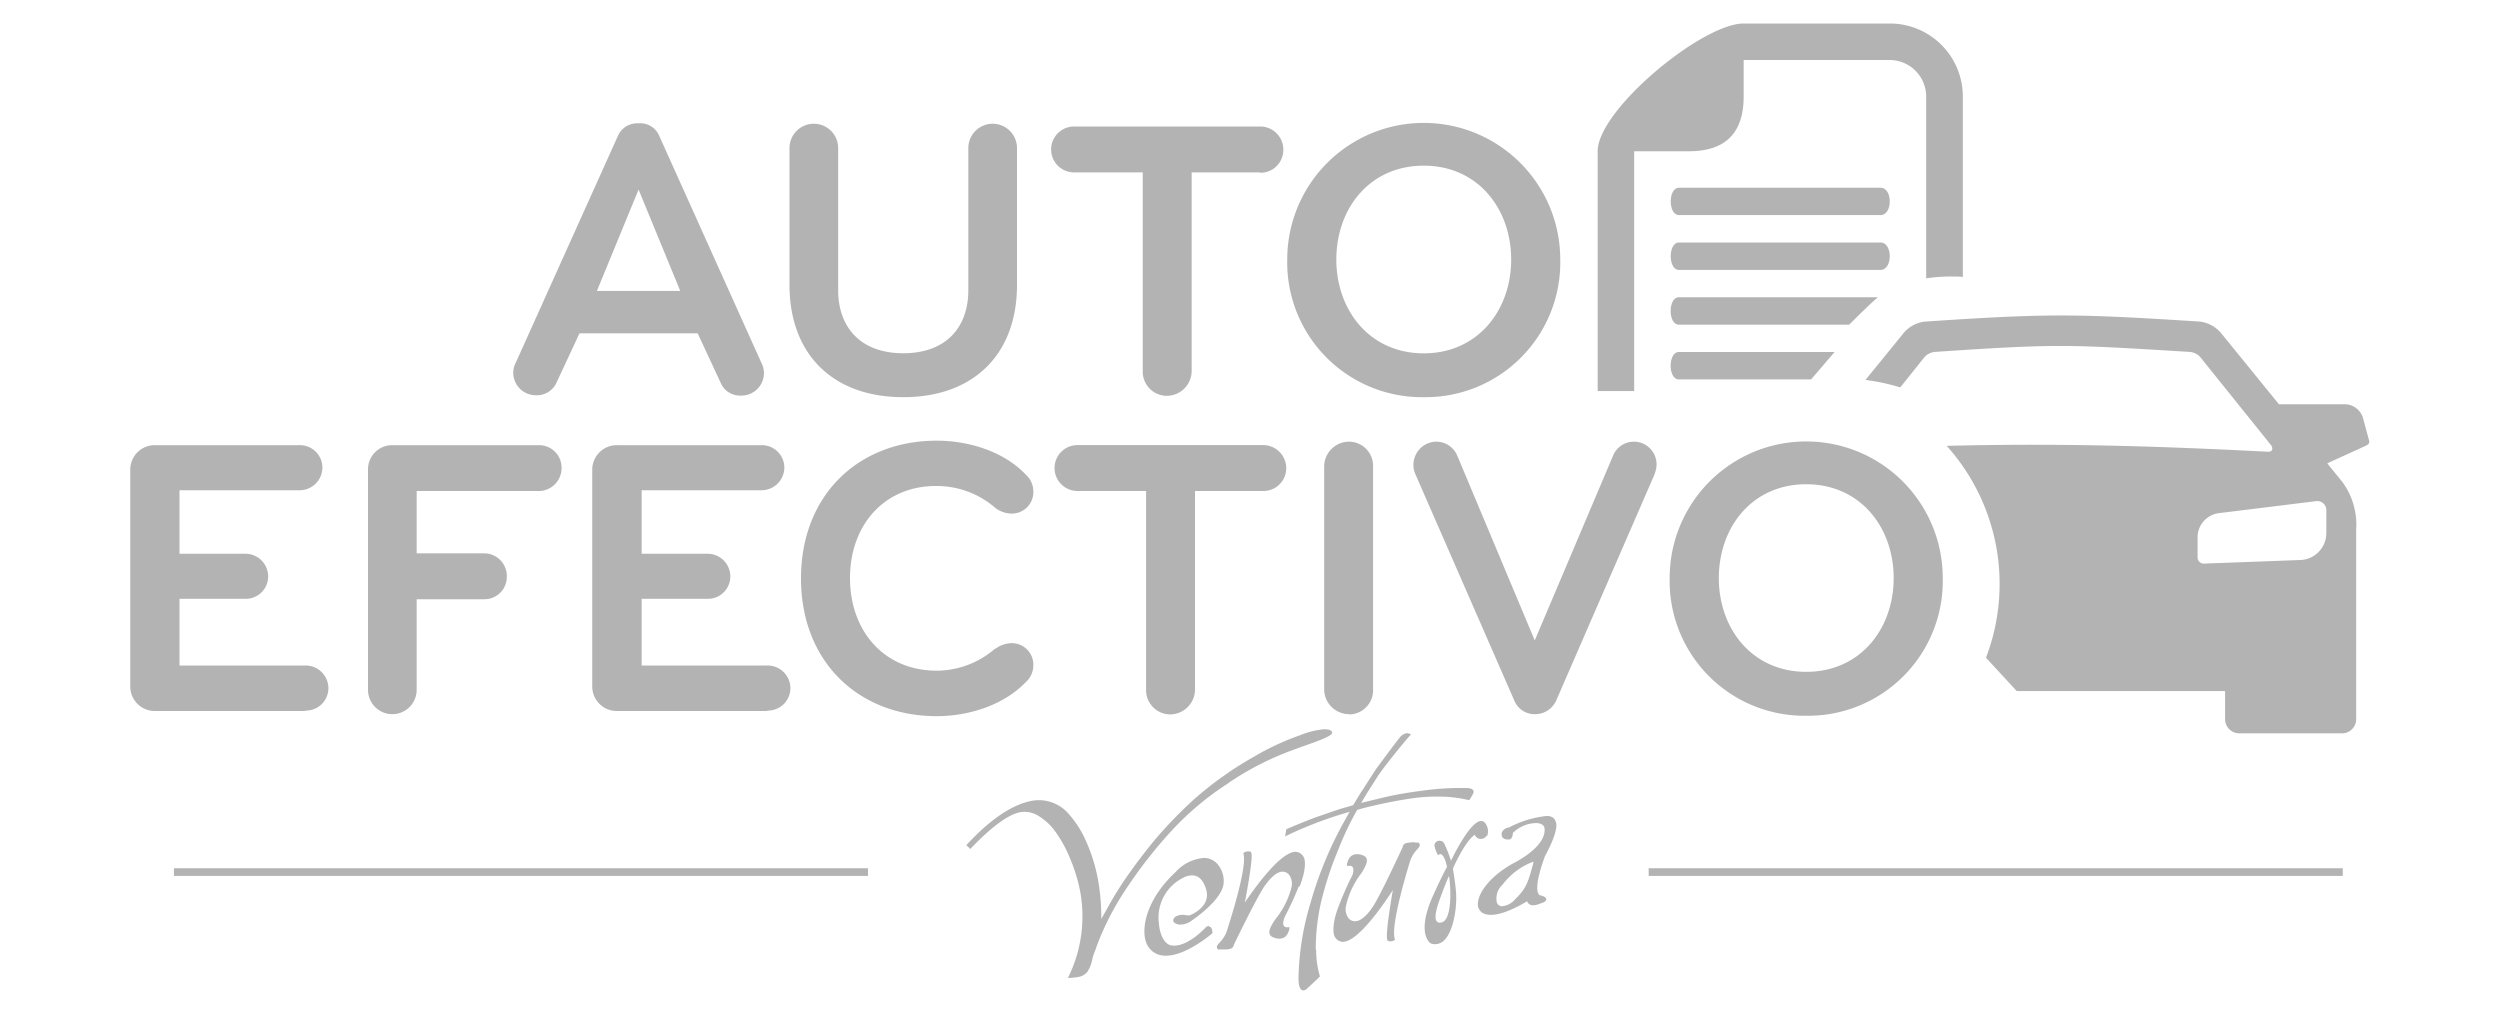 <svg id="Capa_1" data-name="Capa 1" xmlns="http://www.w3.org/2000/svg" viewBox="0 0 300 121.75"><defs><style>.cls-1,.cls-2{fill:#b3b3b3;}.cls-2{fill-rule:evenodd;}</style></defs><title>Mesa de trabajo 1</title><path class="cls-1" d="M83.72,40H69.54l-2.73,5.85a2.58,2.58,0,0,1-2.44,1.58,2.71,2.71,0,0,1-2.78-2.73,2.57,2.57,0,0,1,.29-1.15L74.14,16.33a2.52,2.52,0,0,1,2.49-1.53,2.46,2.46,0,0,1,2.49,1.53L91.39,43.59a2.58,2.58,0,0,1,.28,1.15,2.7,2.7,0,0,1-2.77,2.73,2.52,2.52,0,0,1-2.44-1.58ZM76.63,22.75l-5,12.16h10Z"/><path class="cls-1" d="M116.2,17.77a2.92,2.92,0,1,1,5.84,0V34.2c0,8.24-5.13,13.46-13.65,13.46S94.74,42.44,94.74,34.2V17.77a2.92,2.92,0,1,1,5.84,0V34.82c0,4.45,2.68,7.57,7.81,7.57s7.81-3.11,7.81-7.57Z"/><path class="cls-1" d="M151.22,20.69H143V44.5a3,3,0,0,1-3,3,2.9,2.9,0,0,1-2.87-3V20.69h-8.24a2.75,2.75,0,1,1,0-5.51h22.27A2.78,2.78,0,0,1,154,18a2.74,2.74,0,0,1-2.78,2.73"/><path class="cls-1" d="M170.86,47.66a16.17,16.17,0,0,1-16.39-16.53,16.38,16.38,0,1,1,32.76,0,16.17,16.17,0,0,1-16.38,16.53m0-27.78c-6.52,0-10.49,5.17-10.49,11.26s4,11.26,10.49,11.26,10.49-5.17,10.49-11.26-4-11.26-10.49-11.26"/><path class="cls-1" d="M36.63,85.32h-18a2.94,2.94,0,0,1-3-2.92V56.34a2.94,2.94,0,0,1,3-2.92H35.91a2.7,2.7,0,0,1,2.78,2.68,2.74,2.74,0,0,1-2.78,2.73H21.54v7.62h7.91a2.73,2.73,0,0,1,2.73,2.73,2.69,2.69,0,0,1-2.73,2.68H21.54v8H36.63a2.74,2.74,0,0,1,2.78,2.73,2.7,2.7,0,0,1-2.78,2.68"/><path class="cls-1" d="M64.66,58.92H50V66.4h8.14a2.73,2.73,0,0,1,2.68,2.78,2.69,2.69,0,0,1-2.68,2.73H50V82.78a2.92,2.92,0,0,1-5.84,0V56.34a2.9,2.9,0,0,1,2.92-2.92H64.66a2.7,2.7,0,0,1,2.73,2.73,2.77,2.77,0,0,1-2.73,2.78"/><path class="cls-1" d="M92.07,85.32h-18a2.94,2.94,0,0,1-3-2.92V56.34a2.94,2.94,0,0,1,3-2.92H91.34a2.7,2.7,0,0,1,2.78,2.68,2.74,2.74,0,0,1-2.78,2.73H77v7.62h7.91a2.73,2.73,0,0,1,2.73,2.73,2.69,2.69,0,0,1-2.73,2.68H77v8H92.07a2.74,2.74,0,0,1,2.78,2.73,2.7,2.7,0,0,1-2.78,2.68"/><path class="cls-1" d="M119.46,77.85a3.33,3.33,0,0,1,1.91-.67A2.58,2.58,0,0,1,124,79.86a2.71,2.71,0,0,1-.91,2c-2.73,2.83-6.95,4.08-10.68,4.08-9.39,0-16.29-6.52-16.29-16.53s6.9-16.53,16.29-16.53c3.74,0,8,1.24,10.68,4.07a2.71,2.71,0,0,1,.91,2,2.58,2.58,0,0,1-2.64,2.68,3.32,3.32,0,0,1-1.91-.67,10.7,10.7,0,0,0-7-2.64C106.14,58.25,102,63,102,69.37s4.12,11.11,10.39,11.11a10.72,10.72,0,0,0,7-2.63"/><path class="cls-1" d="M151.59,58.92H143.4V82.73a3,3,0,0,1-3,3,2.91,2.91,0,0,1-2.87-3V58.92h-8.23a2.75,2.75,0,1,1,0-5.51h22.27a2.78,2.78,0,0,1,2.78,2.78,2.74,2.74,0,0,1-2.78,2.73"/><path class="cls-1" d="M216.75,85.89a16.17,16.17,0,0,1-16.39-16.53,16.38,16.38,0,1,1,32.77,0,16.17,16.17,0,0,1-16.38,16.53m0-27.78c-6.51,0-10.49,5.17-10.49,11.26s4,11.25,10.49,11.25,10.49-5.17,10.49-11.25-4-11.26-10.49-11.26"/><path class="cls-2" d="M231,38.59a3.93,3.93,0,0,0-2.66,1.49l-4.48,5.51a25,25,0,0,1,4.17.9L230.82,43a1.91,1.91,0,0,1,1.36-.77c14.89-1,15.78-.9,30.61,0a1.91,1.91,0,0,1,1.36.77l8.39,10.44c.26.37.17.86-.53.76-15.08-.77-25.79-1-38.41-.7a24.8,24.8,0,0,1,4.72,25.43l3.69,4h25v3.33A1.7,1.7,0,0,0,268.71,88h12.35a1.69,1.69,0,0,0,1.68-1.69V63.57a8.67,8.67,0,0,0-1.63-5.7l-1.84-2.27,4.54-2.07c.33-.15.58-.3.48-.66l-.73-2.71a2.31,2.31,0,0,0-2.09-1.65h-8l-6.86-8.44A4,4,0,0,0,264,38.59c-15-.95-18-1-33,0m47,21.54a1.08,1.08,0,0,1,1.16,1.11V64a3.24,3.24,0,0,1-3.08,3.2l-11.6.43a.74.74,0,0,1-.77-.74V64.36a2.94,2.94,0,0,1,2.7-2.8Z"/><path class="cls-1" d="M225.36,35.67h-23.9c-1.31,0-1.31,3.29,0,3.29h20.44s2.77-2.79,3.46-3.29"/><path class="cls-1" d="M196.1,18.15h6.57q6.57,0,6.57-6.57V7.2h17.52a4.39,4.39,0,0,1,4.38,4.38V33.4a20.11,20.11,0,0,1,3-.22c.47,0,.94,0,1.4.05V11.58a8.76,8.76,0,0,0-8.76-8.76H209.24c-5,0-17.52,10.37-17.52,15.33V46.93h4.38Z"/><path class="cls-1" d="M225.67,29.1h-24.2c-1.31,0-1.31,3.29,0,3.29h24.2c1.47,0,1.47-3.29,0-3.29"/><path class="cls-1" d="M225.67,22.53h-24.2c-1.31,0-1.31,3.28,0,3.28h24.2c1.47,0,1.47-3.28,0-3.28"/><path class="cls-1" d="M201.46,45.53h15.87l2.82-3.29H201.46c-1.31,0-1.31,3.29,0,3.29"/><rect class="cls-1" x="20.87" y="104.19" width="83.29" height="0.92"/><rect class="cls-1" x="197.84" y="104.19" width="83.29" height="0.92"/><path class="cls-1" d="M161.9,85.7a3,3,0,0,1-3-3V56a3,3,0,0,1,3-3,2.9,2.9,0,0,1,2.87,3V82.73a2.9,2.9,0,0,1-2.87,3"/><path class="cls-1" d="M198.55,56.91,186.72,84.12a2.77,2.77,0,0,1-2.49,1.58,2.62,2.62,0,0,1-2.49-1.58L169.85,56.91a2.83,2.83,0,0,1-.24-1.1A2.79,2.79,0,0,1,172.29,53a2.74,2.74,0,0,1,2.54,1.58l9.34,22.27,9.44-22.27A2.69,2.69,0,0,1,196.06,53a2.73,2.73,0,0,1,2.73,2.73,3.27,3.27,0,0,1-.24,1.15"/><path class="cls-1" d="M157.89,114a25.58,25.58,0,0,1,.64-5.76,41.66,41.66,0,0,1,2.12-6.42,35.68,35.68,0,0,1,2.21-4.63c.68-.21,1.69-.46,3-.74.8-.17,1.6-.33,2.37-.46s1.47-.23,2.14-.3,1.37-.1,2.1-.1a15.66,15.66,0,0,1,3.77.42l.08,0,.1-.17c.37-.54.41-.73.41-.83,0-.41-.62-.44-.82-.45h-.22l-1.11,0a34.64,34.64,0,0,0-4,.32c-1.64.21-3.15.47-4.5.78l-2.84.69c.58-1,1.23-2,1.94-3.12s2.91-3.8,3.61-4.62l.43-.48-.14-.06a1,1,0,0,0-.34-.09h0a1.32,1.32,0,0,0-.88.54c-.31.35-2.75,3.64-2.87,3.82l-.5.77c-.65,1-1,1.6-1.22,1.88l-.74,1.21-.24.41a1.25,1.25,0,0,1-.28.09l-1,.29c-.34.09-1.24.4-2.62.88s-2.63,1-3.7,1.45l-.43.18-.15.87.64-.31a47.22,47.22,0,0,1,7.11-2.64h0a.62.62,0,0,1-.1.15l-.67,1.21a45.39,45.39,0,0,0-3.9,9.48,33,33,0,0,0-1.47,9.09c0,.63.07,1.48.57,1.5h0a.67.67,0,0,0,.47-.23l1.16-1.08.14-.14.14-.14.08-.08,0-.06a11.15,11.15,0,0,1-.44-3.18m-1.54,4.78h0Z"/><path class="cls-1" d="M155.94,106.41c.9-2.22.61-3.28.59-3.33a1.17,1.17,0,0,0-1-.86c-1.87-.09-5.15,4.59-6.15,6.09.11-.6.31-1.65.48-2.7.54-3.33.31-3.38.16-3.41a.85.85,0,0,0-.77.14l-.05,0,0,.06c.58,1.67-2,9.33-2,9.4v0a4,4,0,0,1-.93,1.4c-.05.05-.31.33-.23.55s.17.19.37.19h.38c.72,0,1.19-.06,1.26-.54,3.2-6.59,3.77-7.17,3.79-7.19l0,0s1.1-1.66,2.11-1.61h0a1,1,0,0,1,.77.42,1.83,1.83,0,0,1,.27,1.41,10,10,0,0,1-2,3.95c-.48.74-.75,1.27-.65,1.65a.59.59,0,0,0,.31.38,1.94,1.94,0,0,0,.79.23,1.24,1.24,0,0,0,.61-.12c.54-.25.68-1.09.69-1.12l0-.13h-.31a.42.42,0,0,1-.38-.19c-.18-.3.06-.93.16-1.14a37.68,37.68,0,0,0,1.65-3.59"/><path class="cls-1" d="M169.8,101.07l-.23,0c-.71.05-1.18.09-1.24.56-3.08,6.65-3.64,7.24-3.65,7.26l0,0s-1.08,1.71-2.11,1.66a1,1,0,0,1-.77-.4,1.82,1.82,0,0,1-.29-1.4,9.92,9.92,0,0,1,1.88-4c.46-.75.72-1.29.62-1.67a.59.59,0,0,0-.32-.37,1.89,1.89,0,0,0-.76-.21,1.27,1.27,0,0,0-.64.13c-.53.26-.66,1.09-.66,1.13l0,.14.14,0c.29,0,.47,0,.56.17.18.3,0,.93-.14,1.14a39,39,0,0,0-1.58,3.62c-.86,2.24-.54,3.29-.53,3.35a1.17,1.17,0,0,0,1,.84c1.87.09,5.08-4.69,6.06-6.21-.1.61-.28,1.66-.43,2.71-.48,3.34-.24,3.38-.09,3.41a.85.85,0,0,0,.77-.16l0,0,0-.06c-.62-1.66,1.82-9.36,1.84-9.44h0a4,4,0,0,1,.9-1.42c.05-.05.31-.33.22-.55s-.21-.21-.54-.18"/><path class="cls-1" d="M184.88,107.47a.47.47,0,0,1-.29-.26c-.52-1.06.8-4.43.8-4.46,1.75-3.22,1.38-4.07,1.26-4.22-.12-.38-.46-.59-1-.62a12.71,12.71,0,0,0-4.61,1.4,1,1,0,0,0-.77.49.7.7,0,0,0,0,.65c.23.34.78.29.78.29.37,0,.45-.41.49-.64,0,0,0-.11,0-.14a4.05,4.05,0,0,1,2.81-1.19c.29,0,1,.11,1,.7.17,2.32-4,4.24-4,4.26-2.93,1.72-4.13,3.77-4,4.95a1.19,1.19,0,0,0,.86,1,2.06,2.06,0,0,0,.56.1c1.62.08,3.92-1.29,4.48-1.63a.71.71,0,0,0,.68.48,1.83,1.83,0,0,0,.76-.16c.6-.17.85-.33.86-.54s-.2-.34-.66-.49M184,103.4l0,.17c-.6,2.21-.81,3-2.14,4.3a2.39,2.39,0,0,1-1.61.88.67.67,0,0,1-.62-.42,2.21,2.21,0,0,1,.66-2.15A8.28,8.28,0,0,1,184,103.4"/><path class="cls-1" d="M178.45,100.32a1.49,1.49,0,0,0,0-1.14c-.16-.42-.39-.64-.68-.66-1.22-.06-3.13,3.69-3.65,4.77a15.52,15.52,0,0,0-.78-2,.93.93,0,0,0-.23-.31.9.9,0,0,0-.34-.09.59.59,0,0,0-.58.34.4.4,0,0,0,0,.42.25.25,0,0,1,0,.08,3.71,3.71,0,0,0,.31.79l.06.11.1-.07a.28.28,0,0,1,.19-.07c.29,0,.61.63.79,1.54-1,1.84-2,4.19-2,4.21-1.55,4,0,5,.14,5a1.65,1.65,0,0,0,.38.06,1.52,1.52,0,0,0,1.17-.49c1-1,1.48-3.52,1.41-5.37,0-.85-.35-2.92-.39-3.21.14-.31,1.41-3.21,2.63-4.07a.74.74,0,0,0,.66.51h.07a.84.84,0,0,0,.68-.37m-4.9,10a.79.79,0,0,1-.63.41.48.48,0,0,1-.48-.19c-.37-.56.24-2.2.5-2.9.46-1.25.8-2.1,1-2.51.18,1,.37,4.05-.38,5.19"/><path class="cls-1" d="M147.42,93.95a35.17,35.17,0,0,1,7.87-4c2-.76,4.87-1.6,4.55-2.12-.15-.24-.4-.32-1-.32a10.18,10.18,0,0,0-2.84.72,31,31,0,0,0-5.43,2.52,42.16,42.16,0,0,0-7.31,5.19,53.17,53.17,0,0,0-4.52,4.65c-1.14,1.37-2.22,2.77-3.2,4.16a41.35,41.35,0,0,0-2.39,3.75c-.51.93-.81,1.46-1,1.76a24.58,24.58,0,0,0-.51-5.3,20.2,20.2,0,0,0-1.4-4.21,12.06,12.06,0,0,0-1.93-3,4.69,4.69,0,0,0-4.69-1.61c-2.28.49-4.84,2.24-7.59,5.2l-.07.08.48.46.07-.08c2.45-2.56,4.41-4,5.83-4.32a3.1,3.1,0,0,1,2.18.37,6.85,6.85,0,0,1,2.16,2,15,15,0,0,1,1.69,3.07,20.11,20.11,0,0,1,1.14,3.51,16.52,16.52,0,0,1-1.28,10.76l-.07.16h.17a7,7,0,0,0,1.14-.13,1.72,1.72,0,0,0,1-.58,4.09,4.09,0,0,0,.6-1.51,6.73,6.73,0,0,1,.38-1.14l.23-.66a33.33,33.33,0,0,1,3.4-6.58,56,56,0,0,1,5.38-6.92,35,35,0,0,1,6.9-5.82"/><path class="cls-1" d="M145.09,111.11a.59.59,0,0,0-.41.19s-2.07,2.26-3.86,2.17a2,2,0,0,1-.37-.05c-.71-.18-1.27-1.22-1.38-2.6a5.32,5.32,0,0,1,2.9-5.48,2.22,2.22,0,0,1,1.12-.29c.77,0,1.33.61,1.65,1.7.6,2-1.71,3-2,3.1-.07,0-.29,0-.56-.05a1.71,1.71,0,0,0-1.14.21c-.27.24-.27.43-.23.56s.35.36.74.38a2.24,2.24,0,0,0,1.21-.31c.16-.11,3.94-2.58,4.08-4.69a3.13,3.13,0,0,0-.73-2.25,2.21,2.21,0,0,0-1.57-.75,5.12,5.12,0,0,0-3.5,1.73c-3.84,3.58-4.22,7.41-3.28,8.87a2.38,2.38,0,0,0,2,1.13c2.44.12,5.6-2.58,5.73-2.69l0,0v-.05c0-.08,0-.75-.44-.76"/></svg>